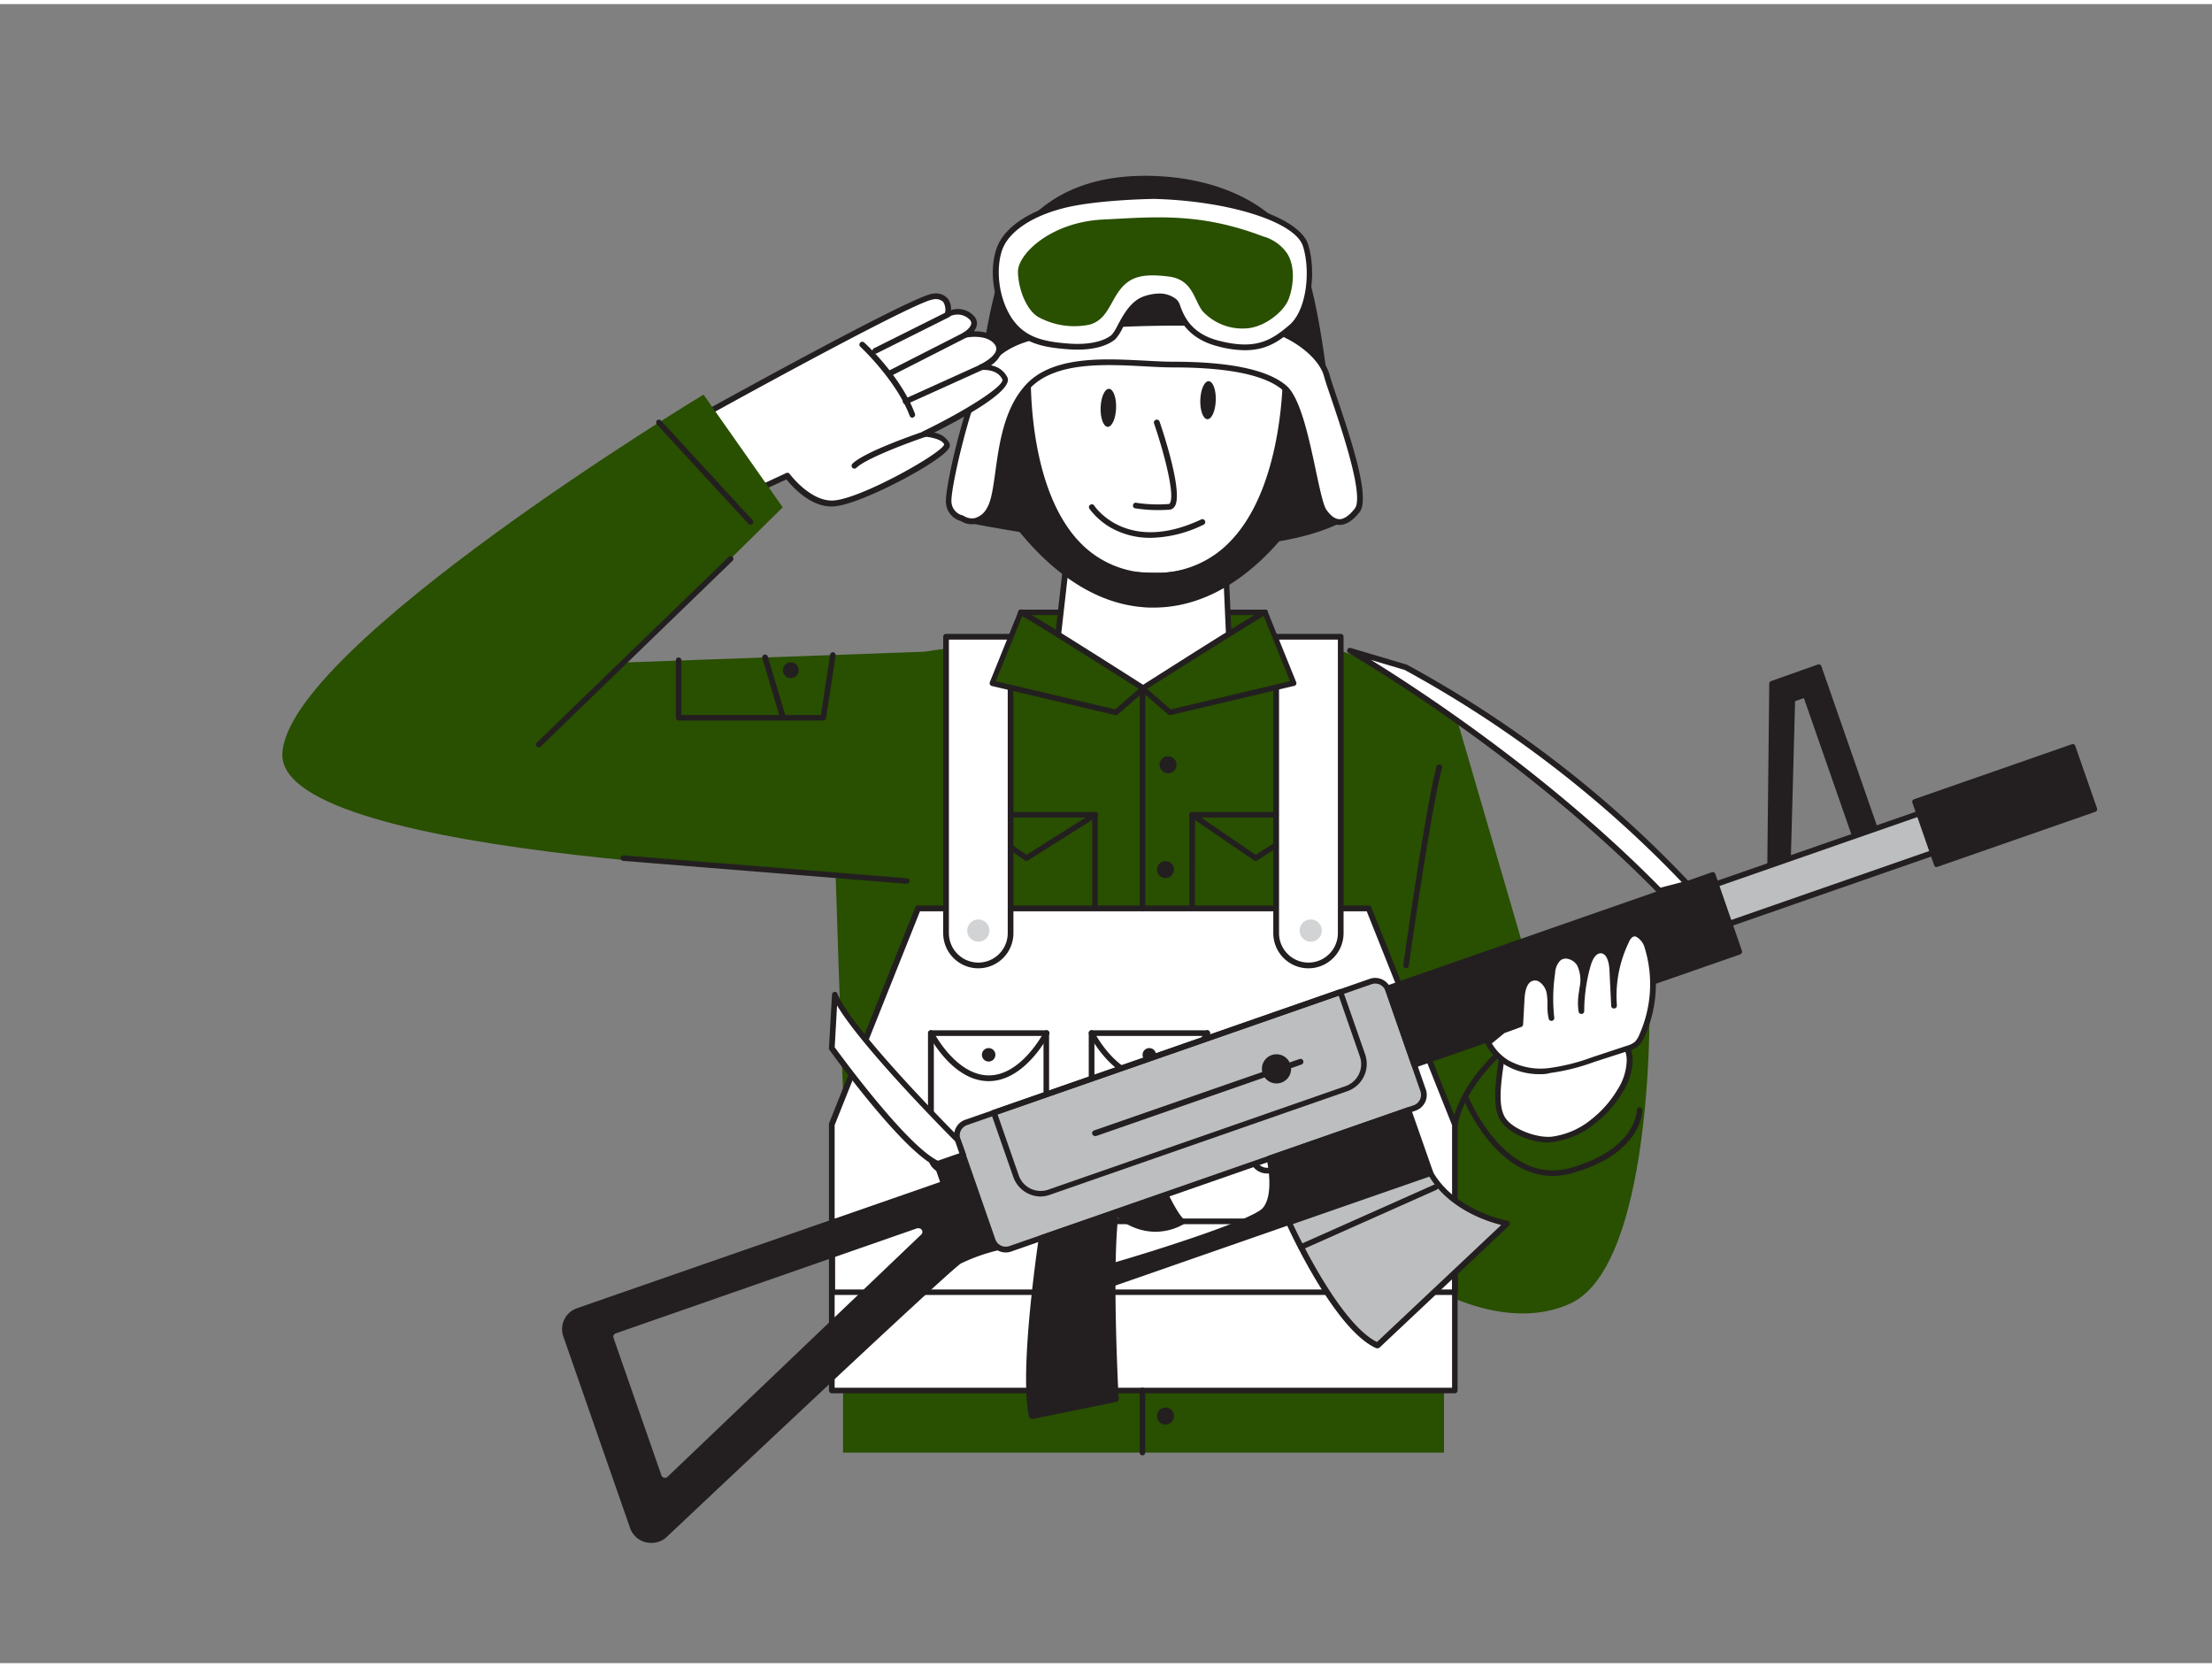 <svg xmlns="http://www.w3.org/2000/svg" viewBox="0 0 400 300" width="406" height="306" class="illustration styles_illustrationTablet__1DWOa"><rect x="0" y="0" width="400" height="300" fill="#808080" stroke="none"/><g id="_354_military_flatline" data-name="#354_military_flatline"><rect x="152.45" y="242.55" width="108.67" height="19.38" fill="#294f00"></rect><path d="M263.1,128.09l14,48v12.64l21.17-6s.47,45.32-14.22,52.2-35.71-7.2-38.08-15.6.63-73.65,4.42-82.5A14.38,14.38,0,0,1,263.1,128.09Z" fill="#294f00"></path><path d="M263.1,203.12H263a.5.5,0,0,1-.4-.58c1.37-7.47,8.48-13.5,8.78-13.75a.5.5,0,0,1,.64.76c-.07.06-7.13,6.06-8.44,13.17A.49.49,0,0,1,263.1,203.12Z" fill="#231f20"></path><path d="M176.25,93.47s45.76,9.59,65.69,0c0,0-3.76-24.13-6.71-27.61s-47.16-5.79-52-.76S176.25,93.47,176.25,93.47Z" fill="#231f20"></path><path d="M216.18,98.24q-6.69,0-14.6-.68A240.34,240.34,0,0,1,176.15,94a.5.5,0,0,1-.39-.53c.09-1,2.2-23.58,7.11-28.68,3.31-3.44,21.58-3.13,27.1-3,11.12.36,23.9,1.69,25.64,3.75,3,3.55,6.66,26.86,6.82,27.86a.5.5,0,0,1-.28.52C236.17,96.8,227.47,98.24,216.18,98.24Zm-39.39-5.17c4.71.94,45.92,8.76,64.6.11-1.33-8.4-4.31-24.37-6.54-27-1.24-1.48-12.42-3-24.92-3.4-14-.45-24.36.59-26.35,2.65C179.28,69.92,177.12,89.83,176.79,93.07Z" fill="#231f20"></path><polygon points="184.58 109.98 228.78 109.98 222.85 123.91 197.09 123.91 184.58 117.92 184.58 109.98" fill="#294f00"></polygon><path d="M222.85,124.41H197.09a.5.5,0,0,1-.21,0l-12.52-6a.5.5,0,0,1-.28-.45V110a.5.5,0,0,1,.5-.5h44.2a.5.5,0,0,1,.46.7l-5.93,13.92A.5.5,0,0,1,222.85,124.41Zm-25.64-1h25.32l5.5-12.93H185.08v7.13Z" fill="#231f20"></path><path d="M204.3,117.77s-21.56-3.37-37.09-.66c-13.79,2.4-16.26,11-16.63,16.92s3.64,110.66,3.64,110.66H259.46s4.36-105.86,3.64-116.6c-.13-1.89-14.76-9.18-20.66-11.15C239.2,115.87,222.57,114.5,204.3,117.77Z" fill="#294f00"></path><path d="M198,171.34h-23.9a.5.5,0,0,1-.5-.5V146.6a.5.5,0,0,1,.5-.5H198a.5.5,0,0,1,.5.5v24.24A.5.5,0,0,1,198,171.34Zm-23.4-1h22.91V147.09H174.64Z" fill="#231f20"></path><path d="M185.63,154.93a.46.46,0,0,1-.28-.08L173.86,147a.5.5,0,0,1,.56-.83l11.22,7.66,12.14-7.67a.5.5,0,0,1,.53.85l-12.42,7.84A.48.48,0,0,1,185.63,154.93Z" fill="#231f20"></path><path d="M239.47,171.34h-23.9a.5.5,0,0,1-.5-.5V146.6a.5.5,0,0,1,.5-.5h23.9a.5.5,0,0,1,.5.5v24.24A.5.5,0,0,1,239.47,171.34Zm-23.4-1H239V147.09h-22.9Z" fill="#231f20"></path><path d="M227.05,154.93a.5.5,0,0,1-.28-.08L215.29,147a.5.5,0,0,1,.56-.83l11.21,7.66,12.15-7.67a.5.5,0,0,1,.53.85l-12.42,7.84A.5.5,0,0,1,227.05,154.93Z" fill="#231f20"></path><polygon points="247.5 163.54 166.01 163.54 150.41 202.62 150.41 250.69 263.1 250.69 263.1 202.62 247.5 163.54" fill="#fff"></polygon><path d="M263.1,251.21H150.41a.52.52,0,0,1-.51-.52V202.62a.58.58,0,0,1,0-.19l15.6-39.08A.52.52,0,0,1,166,163H247.5a.52.52,0,0,1,.48.33l15.6,39.08a.58.58,0,0,1,0,.19v48.07A.52.52,0,0,1,263.1,251.21Zm-112.17-1H262.58V202.72l-15.43-38.67H166.36l-15.43,38.67Z" fill="#231f20"></path><path d="M171.07,114.4h11.67a0,0,0,0,1,0,0V168a5.84,5.84,0,0,1-5.84,5.84h0a5.84,5.84,0,0,1-5.84-5.84V114.4A0,0,0,0,1,171.07,114.4Z" fill="#fff"></path><path d="M176.91,174.36a6.36,6.36,0,0,1-6.35-6.35V114.4a.52.52,0,0,1,.51-.52h11.68a.52.52,0,0,1,.51.52V168A6.36,6.36,0,0,1,176.91,174.36Zm-5.32-59.44V168a5.32,5.32,0,0,0,10.64,0V114.92Z" fill="#231f20"></path><path d="M230.77,114.4h11.67a0,0,0,0,1,0,0V168a5.84,5.84,0,0,1-5.84,5.84h0a5.84,5.84,0,0,1-5.84-5.84V114.4a0,0,0,0,1,0,0Z" fill="#fff"></path><path d="M236.61,174.36a6.36,6.36,0,0,1-6.36-6.35V114.4a.52.52,0,0,1,.52-.52h11.67a.52.52,0,0,1,.52.52V168A6.36,6.36,0,0,1,236.61,174.36Zm-5.32-59.44V168a5.32,5.32,0,1,0,10.64,0V114.92Z" fill="#231f20"></path><path d="M190.66,119.92s6.75,3.45,18.34,3.85S222.52,121,222.52,121l-.27-6.2-.64-14.42L221,86.92,194.53,86l-1.26,11-.39,3.55Z" fill="#fff"></path><path d="M211,124.32c-.63,0-1.28,0-2,0-11.58-.4-18.29-3.76-18.57-3.9a.51.51,0,0,1-.27-.52L194,86a.51.51,0,0,1,.53-.46l26.47.92a.52.52,0,0,1,.5.49L223,121a.54.54,0,0,1-.08.3C222.88,121.43,221,124.32,211,124.32Zm-19.75-4.71A49,49,0,0,0,209,123.25c9.77.34,12.48-1.88,13-2.4l-1.49-33.43L195,86.54Z" fill="#231f20"></path><path d="M206.41,103.27l2.37.08c11.2.39,22.49-9.21,22.88-20.41l4.17-31.28-28.5,5L183,50.17l3.85,32.11A20.29,20.29,0,0,0,206.41,103.27Z" fill="#fff"></path><path d="M209.43,103.87h-.67l-2.37-.08a20.81,20.81,0,0,1-20.07-21.52l-3.84-32a.52.52,0,0,1,.65-.56l24.22,6.45,28.39-5a.57.57,0,0,1,.45.14.51.51,0,0,1,.15.44L232.17,83C231.79,93.89,220.84,103.87,209.43,103.87Zm-25.83-53,3.75,31.35a19.82,19.82,0,0,0,19.08,20.53l2.36.08c11.17.38,22-9.29,22.35-19.91l4.09-30.63-27.81,4.86a.6.6,0,0,1-.23,0Z" fill="#231f20"></path><path d="M176.25,81.62s11,25.33,30.43,26.93,32.46-21.47,34.78-30.2l-9-12.54s1,37.54-23.72,37.54S186,65.86,186,65.86Z" fill="#231f20"></path><path d="M208.62,109.13c-.65,0-1.31,0-2-.08-19.47-1.61-30.73-27-30.84-27.23a.5.5,0,0,1,0-.46l9.71-15.76a.5.5,0,0,1,.93.29c0,.21-.95,21.13,8.78,31.36a17.91,17.91,0,0,0,13.53,5.6,18.36,18.36,0,0,0,13.66-5.61C232.43,87,232,66,232,65.82a.52.52,0,0,1,.34-.48.5.5,0,0,1,.57.18l9,12.54a.53.53,0,0,1,.07.42C239.79,86.6,227.55,109.13,208.62,109.13Zm-31.8-27.47c1.18,2.55,12,24.92,29.9,26.39,10.34.86,18.43-5.54,23.38-11.06,5.66-6.29,9.54-14,10.82-18.54L233,67.36a72.14,72.14,0,0,1-1,10.48c-1.06,6.12-3.45,14.57-8.83,20.09a19.31,19.31,0,0,1-14.38,5.91,18.85,18.85,0,0,1-14.25-5.91c-5.25-5.52-7.44-14-8.34-20.07a70.74,70.74,0,0,1-.75-10.19Z" fill="#231f20"></path><path d="M209.43,91.5a26.49,26.49,0,0,1-4-.3.52.52,0,1,1,.16-1,26.06,26.06,0,0,0,5.75.2c.06,0,.13,0,.21-.14,1-1.55-1.22-9.67-2.86-14.42a.52.52,0,1,1,1-.34c.45,1.31,4.35,12.84,2.74,15.33a1.24,1.24,0,0,1-1,.6C210.73,91.47,210.06,91.5,209.43,91.5Z" fill="#231f20"></path><ellipse cx="218.45" cy="71.63" rx="3.44" ry="1.4" transform="translate(139.28 287.46) rotate(-88.01)" fill="#231f20"></ellipse><ellipse cx="200.42" cy="73.01" rx="3.44" ry="1.4" transform="translate(120.5 270.77) rotate(-88.01)" fill="#231f20"></ellipse><path d="M184.58,110c.54,0,22.18,13.79,22.18,13.79l-5,4.32-22.38-5.3Z" fill="#294f00"></path><path d="M201.79,128.58h-.11l-22.39-5.29A.54.54,0,0,1,179,123a.53.53,0,0,1,0-.41l5.18-12.82a.5.5,0,0,1,.46-.31c.18,0,.68,0,22.45,13.87a.47.47,0,0,1,.22.38.46.46,0,0,1-.17.41l-5,4.32A.5.5,0,0,1,201.79,128.58Zm-21.71-6.14,21.58,5.1,4.27-3.71c-7.74-4.93-18.77-11.88-21.09-13.17Z" fill="#231f20"></path><path d="M228.78,110c-.54,0-22.18,13.79-22.18,13.79l5,4.32,22.39-5.3Z" fill="#294f00"></path><path d="M211.56,128.58a.49.49,0,0,1-.32-.12l-5-4.32a.48.48,0,0,1-.16-.41.47.47,0,0,1,.22-.38c21.77-13.87,22.26-13.87,22.45-13.87a.5.5,0,0,1,.46.31l5.18,12.82a.53.53,0,0,1,0,.41.54.54,0,0,1-.33.26l-22.39,5.29Zm-4.13-4.75,4.27,3.71,21.57-5.1-4.75-11.78C226.2,112,215.17,118.9,207.43,123.83Z" fill="#231f20"></path><path d="M240.87,75.65s-1.82-21.8-5.66-30.4-14.63-14.2-28.16-14.2-19.93,6.16-23.22,10.55-7.13,22.49-7,32.91c0,0,.37-7.32,12.8-9.33s31.63-4,37.66-2S240.87,75.65,240.87,75.65Z" fill="#231f20"></path><path d="M174,93s2.74,2,4.93-1.64.92-15.36,6.77-21.94,18.47-4.21,26.51-4.21,16.27.92,20.11,4.21,5.49,19.93,7.13,22.3,3.66,2.93,6-.18S240.87,70.67,240,67.19s-5.67-7.31-10.79-8.59-27.24-1.28-34.37,0-13.35,2-16.45,7.13-7.13,22.12-6.77,24.5A3.15,3.15,0,0,0,174,93Z" fill="#fff"></path><path d="M242.25,94.18h-.06c-1.14,0-2.22-.77-3.2-2.19-.68-1-1.29-3.84-2.06-7.45-1.15-5.41-2.72-12.82-5-14.76-3.16-2.71-9.82-4.08-19.78-4.08-1.61,0-3.39-.1-5.28-.2-7.27-.38-16.32-.86-20.85,4.23-3.58,4-4.42,10.11-5.09,15-.4,2.92-.75,5.43-1.61,6.87A4.56,4.56,0,0,1,176.4,94a3.69,3.69,0,0,1-2.65-.52,3.65,3.65,0,0,1-2.68-3.14c-.38-2.47,3.6-19.53,6.84-24.85,3-4.94,8.68-5.94,15.26-7.09l1.54-.28c7.14-1.28,29.45-1.28,34.59,0s10.18,5.26,11.16,9c.19.74.67,2.15,1.27,3.93,3.12,9.2,6,18.38,4.12,20.83C244.66,93.38,243.45,94.18,242.25,94.18ZM200.54,64.25c2.19,0,4.36.12,6.4.22,1.88.1,3.64.2,5.23.2,10.22,0,17.1,1.45,20.45,4.33,2.52,2.16,4.08,9.46,5.32,15.32.69,3.23,1.34,6.27,1.89,7.08.79,1.14,1.59,1.72,2.38,1.74S244,92.51,245,91.2c1.7-2.22-2.33-14.15-4.27-19.88-.61-1.8-1.1-3.23-1.3-4-.87-3.31-5.54-7-10.41-8.22-5.07-1.27-27.09-1.26-34.16,0l-1.54.27c-6.34,1.11-11.8,2.07-14.56,6.62-3.11,5.12-7,21.92-6.7,24.15a2.66,2.66,0,0,0,2,2.32.49.49,0,0,1,.21.08,2.68,2.68,0,0,0,2,.41,3.6,3.6,0,0,0,2.24-1.9c.76-1.26,1.09-3.68,1.48-6.48.69-5,1.55-11.27,5.34-15.54C188.8,65.07,194.7,64.25,200.54,64.25Z" fill="#231f20"></path><path d="M208.74,34.71s-10.53.12-16.62,1.71S182.37,40.8,181,43.61s-1.46,8.33,1.09,12.8,6.34,5.12,11,5.48,7.2-.73,8.29-1.71,2.44-5.74,5.61-6.83,4.75-.11,5.48.5,1,5.79,7.93,7.55,9.87-.24,13-2.92,4.14-10.06,2.68-14.81S222.43,35.08,208.74,34.71Z" fill="#fff"></path><path d="M225.1,62.59a19.36,19.36,0,0,1-4.83-.69c-5.68-1.44-7.1-5.12-7.79-6.89a5.53,5.53,0,0,0-.34-.78c-1.21-1-2.84-1.13-5-.39-2,.67-3.22,3-4.14,4.73a7.93,7.93,0,0,1-1.29,2c-.79.7-3.19,2.27-8.68,1.84-4.63-.37-8.68-1.06-11.37-5.75s-2.55-10.28-1.12-13.27c1.56-3.27,5.73-6,11.43-7.47,6.09-1.58,16.31-1.72,16.74-1.73h0c14.37.39,26.35,4.4,27.86,9.33s.6,12.44-2.84,15.35C231.32,61,229,62.59,225.1,62.59ZM209.61,52.34a4.8,4.8,0,0,1,3.19,1.11,2.74,2.74,0,0,1,.64,1.19c.67,1.73,1.92,5,7.08,6.26,6.6,1.68,9.38-.11,12.59-2.82s3.89-9.81,2.52-14.26-13.41-8.23-26.9-8.59c-.37,0-10.6.16-16.48,1.69-5.41,1.4-9.33,3.92-10.76,6.91-1.33,2.8-1.3,8.17,1.08,12.32s6.07,4.87,10.57,5.23c5.21.41,7.37-1.11,7.9-1.58a8.34,8.34,0,0,0,1.07-1.72c1-1.86,2.37-4.41,4.71-5.22A8.83,8.83,0,0,1,209.61,52.34Z" fill="#231f20"></path><path d="M228.38,42a7.79,7.79,0,0,1,4.39,3.11c1.52,2.44,1.12,6,.24,8.28s-4.39,5.07-7.62,5.25a9.79,9.79,0,0,1-7.92-3.11c-1.58-2-1.74-5.73-6.17-6.27s-6.81-.07-8.7,2.31-2.41,5.55-5.61,6.4a13.57,13.57,0,0,1-9.26-1.4c-2.07-1.22-3.59-4.94-3.65-8.14s5.91-9,15.35-9.47S216.92,37.64,228.38,42Z" fill="#294f00"></path><path d="M263.1,233.43H150.49a.52.52,0,0,1-.51-.52v-12.8a.51.51,0,0,1,.51-.51H263.1a.51.51,0,0,1,.52.51v12.8A.52.52,0,0,1,263.1,233.43Zm-112.09-1H262.58V220.63H151Z" fill="#231f20"></path><path d="M168.35,186.07h20.87a0,0,0,0,1,0,0v22.2a2.67,2.67,0,0,1-2.67,2.67H171a2.67,2.67,0,0,1-2.67-2.67v-22.2A0,0,0,0,1,168.35,186.07Z" fill="#fff"></path><path d="M186.54,211.46H171a3.19,3.19,0,0,1-3.19-3.19v-22.2a.51.51,0,0,1,.52-.51h20.87a.51.51,0,0,1,.51.51v22.2A3.19,3.19,0,0,1,186.54,211.46Zm-17.67-24.87v21.68a2.16,2.16,0,0,0,2.15,2.16h15.52a2.16,2.16,0,0,0,2.16-2.16V186.59Z" fill="#231f20"></path><path d="M178.78,194.76c-6.55,0-10.72-8.11-10.89-8.46a.51.51,0,0,1,.92-.46c0,.08,4.05,7.88,10,7.88s9.94-7.8,10-7.88a.51.51,0,0,1,.69-.23.52.52,0,0,1,.23.69C189.5,186.65,185.34,194.76,178.78,194.76Z" fill="#231f20"></path><circle cx="178.78" cy="190" r="1.22" fill="#231f20"></circle><path d="M197.4,186.07h20.87a0,0,0,0,1,0,0v22.2a2.67,2.67,0,0,1-2.67,2.67H200.07a2.67,2.67,0,0,1-2.67-2.67v-22.2A0,0,0,0,1,197.4,186.07Z" fill="#fff"></path><path d="M215.59,211.46H200.07a3.19,3.19,0,0,1-3.19-3.19v-22.2a.51.51,0,0,1,.52-.51h20.87a.51.51,0,0,1,.51.51v22.2A3.19,3.19,0,0,1,215.59,211.46Zm-17.68-24.87v21.68a2.16,2.16,0,0,0,2.16,2.16h15.52a2.16,2.16,0,0,0,2.16-2.16V186.59Z" fill="#231f20"></path><path d="M207.83,194.76c-6.55,0-10.72-8.11-10.89-8.46a.51.51,0,0,1,.92-.46c0,.08,4,7.88,10,7.88s9.94-7.8,10-7.88a.51.51,0,0,1,.69-.23.52.52,0,0,1,.23.69C218.55,186.65,214.39,194.76,207.83,194.76Z" fill="#231f20"></path><circle cx="207.83" cy="190" r="1.22" fill="#231f20"></circle><path d="M226.45,186.07h20.87a0,0,0,0,1,0,0v22.2a2.67,2.67,0,0,1-2.67,2.67H229.12a2.67,2.67,0,0,1-2.67-2.67v-22.2A0,0,0,0,1,226.45,186.07Z" fill="#fff"></path><path d="M244.64,211.46H229.12a3.19,3.19,0,0,1-3.19-3.19v-22.2a.51.51,0,0,1,.52-.51h20.86a.51.51,0,0,1,.52.51v22.2A3.19,3.19,0,0,1,244.64,211.46ZM227,186.59v21.68a2.16,2.16,0,0,0,2.16,2.16h15.52a2.16,2.16,0,0,0,2.16-2.16V186.59Z" fill="#231f20"></path><path d="M236.88,194.76c-6.56,0-10.72-8.11-10.9-8.46a.53.53,0,0,1,.23-.69.52.52,0,0,1,.7.23c0,.08,4.05,7.88,10,7.88s9.93-7.8,10-7.88a.52.52,0,0,1,.7-.23.53.53,0,0,1,.23.69C247.6,186.65,243.44,194.76,236.88,194.76Z" fill="#231f20"></path><circle cx="236.88" cy="190" r="1.22" fill="#231f20"></circle><circle cx="176.91" cy="167.53" r="2.01" fill="#d1d3d4"></circle><circle cx="237.02" cy="167.53" r="2.01" fill="#d1d3d4"></circle><path d="M135.94,88.27l6.44-3s3.77,5.24,8.3,5c5.07-.25,21.18-9,20.55-10.73s-4-1.84-4-1.84,15.67-7.6,14.51-10-4.32-2-4.32-2,4.6-2.07,2.89-4.41-5.78-1.43-5.78-1.43,2.62-1.53,1.24-3.09c-1.83-2.06-4.41-.62-4.41-.62s1-3.66-2.68-3.25-42,21.68-42,21.68" fill="#fff"></path><path d="M150.39,90.85c-4,0-7.24-3.73-8.17-4.9l-6.07,2.79a.5.5,0,0,1-.68-.25.52.52,0,0,1,.25-.69l6.45-3a.51.51,0,0,1,.63.16s3.71,5,7.85,4.81c4.95-.25,19.74-8.59,20.09-10.14-.4-1-2.76-1.37-3.56-1.41a.52.52,0,0,1-.2-1c8.1-3.93,14.77-8.3,14.27-9.36-.94-2-3.76-1.69-3.78-1.69a.5.5,0,0,1-.56-.37.52.52,0,0,1,.28-.61c.71-.32,2.62-1.4,2.93-2.56a1.21,1.21,0,0,0-.24-1.08c-1.49-2-5.21-1.24-5.25-1.23a.51.51,0,0,1-.59-.31.52.52,0,0,1,.21-.64c.35-.2,1.27-.88,1.38-1.56a.87.87,0,0,0-.26-.73,3.09,3.09,0,0,0-3.77-.52.53.53,0,0,1-.57,0,.51.51,0,0,1-.18-.54,2.74,2.74,0,0,0-.28-2.16,2,2,0,0,0-1.85-.45c-2.92.32-31.17,15.72-41.8,21.62a.51.51,0,1,1-.5-.9c1.57-.87,38.46-21.33,42.18-21.75a3,3,0,0,1,2.75.81,3.08,3.08,0,0,1,.62,2.15,3.91,3.91,0,0,1,4.17,1.09,1.91,1.91,0,0,1,.51,1.59,2.56,2.56,0,0,1-.55,1.15c1.44,0,3.47.24,4.61,1.81a2.25,2.25,0,0,1,.4,2,4.59,4.59,0,0,1-1.94,2.35,4,4,0,0,1,3,2.17c1.13,2.39-8,7.36-13.27,10a3.77,3.77,0,0,1,2.81,1.93,1.07,1.07,0,0,1-.19,1C169.78,83,155.39,90.61,150.7,90.84Z" fill="#231f20"></path><path d="M163.87,72.35a.51.51,0,0,1-.21-1l13.53-6.12a.52.52,0,0,1,.43.94l-13.54,6.12A.52.52,0,0,1,163.87,72.35Z" fill="#231f20"></path><path d="M161,67.27a.52.52,0,0,1-.24-1l13.49-6.87a.51.51,0,0,1,.69.22.52.52,0,0,1-.22.7l-13.49,6.87A.53.53,0,0,1,161,67.27Z" fill="#231f20"></path><path d="M158.28,63.22a.52.52,0,0,1-.47-.28.54.54,0,0,1,.23-.7l13.07-6.53a.52.52,0,0,1,.7.23.53.53,0,0,1-.23.69l-13.07,6.54A.68.68,0,0,1,158.28,63.22Z" fill="#231f20"></path><path d="M165,74.8a.53.53,0,0,1-.49-.33C162.06,68,155.69,62.09,155.62,62a.52.52,0,1,1,.7-.76c.27.25,6.62,6.09,9.13,12.84a.52.52,0,0,1-.3.66A.57.57,0,0,1,165,74.8Z" fill="#231f20"></path><path d="M154.51,84a.59.59,0,0,1-.37-.14.52.52,0,0,1,0-.73c2.18-2.23,12.47-5.71,12.9-5.85a.53.53,0,0,1,.66.32.53.53,0,0,1-.33.66c-3.62,1.21-10.89,4-12.5,5.59A.51.51,0,0,1,154.51,84Z" fill="#231f20"></path><path d="M167.21,117.11l-54.13,1.94L141.54,91,127.22,70.62s-75.58,45.67-76.16,65S158,157.65,158,157.65Z" fill="#294f00"></path><path d="M280.65,205.3a14.62,14.62,0,0,0,7.52-3.27,20.33,20.33,0,0,0,4.82-5.51,10.8,10.8,0,0,0,1.71-5.09c.3-9.29-15-7.18-20.47-5.47a3.66,3.66,0,0,0-2,1.2,3.84,3.84,0,0,0-.5,2c-.21,3.32-1.79,9.49.09,12.47C273.38,204.13,277.92,205.57,280.65,205.3Z" fill="#fff"></path><path d="M279.93,205.85c-3,0-7.05-1.55-8.57-3.94s-.95-6.6-.49-10c.14-1,.27-2,.32-2.83a4.36,4.36,0,0,1,.59-2.25,4.09,4.09,0,0,1,2.29-1.4c4.14-1.3,14.16-2.87,18.73.61a6.08,6.08,0,0,1,2.41,5.37,11.07,11.07,0,0,1-1.78,5.33,20.4,20.4,0,0,1-4.94,5.65,15.17,15.17,0,0,1-7.78,3.38h0A6.57,6.57,0,0,1,279.93,205.85Zm.72-.55h0ZM284.34,185a36.62,36.62,0,0,0-10,1.48,3.27,3.27,0,0,0-1.75,1,3.45,3.45,0,0,0-.41,1.73c-.05.83-.19,1.84-.33,2.9-.43,3.2-1,7.17.35,9.27s5.72,3.68,8.36,3.43a14.2,14.2,0,0,0,7.25-3.17,19.49,19.49,0,0,0,4.7-5.37,10.22,10.22,0,0,0,1.63-4.84,5.05,5.05,0,0,0-2-4.51C290.29,185.47,287.37,185,284.34,185Z" fill="#231f20"></path><path d="M168.74,207.86l1.89,5.41-66.07,23a3.51,3.51,0,0,0-2.17,4.48l12.06,34.62a3.51,3.51,0,0,0,5.73,1.41c12.63-11.89,51.31-48.31,53.32-49.48a32.48,32.48,0,0,1,7.23-2.52L174.17,206Zm-1.85,15L121,266.69a1.18,1.18,0,0,1-1.93-.47l-8.64-24.79a1.2,1.2,0,0,1,.74-1.51l54.49-19A1.18,1.18,0,0,1,166.89,222.9Z" fill="#231f20"></path><path d="M117.78,278.26a4.33,4.33,0,0,1-1-.11,4.05,4.05,0,0,1-2.85-2.6l-12.06-34.62a4,4,0,0,1,2.48-5.11L170,213,168.27,208a.5.5,0,0,1,0-.38.48.48,0,0,1,.29-.25L174,205.5a.5.5,0,0,1,.38,0,.53.53,0,0,1,.26.29l6.56,18.82a.53.53,0,0,1,0,.41.51.51,0,0,1-.32.24,32.9,32.9,0,0,0-7.09,2.46c-1.3.76-19.14,17.33-53,49.25l-.18.17A3.94,3.94,0,0,1,117.78,278.26Zm51.59-70.09,1.73,4.94a.5.5,0,0,1,0,.38.46.46,0,0,1-.28.25l-66.06,23a3,3,0,0,0-1.87,3.85l12.06,34.62a3.06,3.06,0,0,0,2.15,1.95,3,3,0,0,0,2.77-.74l.18-.17c22-20.69,51.39-48.31,53.23-49.38a29.74,29.74,0,0,1,6.83-2.45l-6.22-17.84Zm-49.16,59.34a1.44,1.44,0,0,1-.41-.05,1.67,1.67,0,0,1-1.18-1.07L110,241.59a1.63,1.63,0,0,1,.08-1.28,1.68,1.68,0,0,1,1-.86l54.49-19a1.67,1.67,0,0,1,1.71,2.79h0l-45.86,43.79A1.7,1.7,0,0,1,120.21,267.51Zm45.88-46.14a.75.75,0,0,0-.24,0l-54.49,19a.66.66,0,0,0-.4.35.67.67,0,0,0,0,.52l8.64,24.79a.69.69,0,0,0,.48.44.71.71,0,0,0,.64-.17l45.86-43.79a.65.65,0,0,0,.11-.84A.66.66,0,0,0,166.09,221.37Zm.8,1.53h0Z" fill="#231f20"></path><polygon points="339.16 149.43 328.89 119.94 320.43 122.89 320.08 156.08 323.33 154.94 324.1 125.74 326.49 124.91 335.48 150.72 339.16 149.43" fill="#231f20"></polygon><path d="M320.08,156.58a.53.53,0,0,1-.29-.1.51.51,0,0,1-.21-.41l.36-33.19a.48.48,0,0,1,.33-.46l8.46-3a.5.5,0,0,1,.63.31l10.27,29.49a.46.46,0,0,1,0,.38.49.49,0,0,1-.28.25l-3.69,1.29a.5.5,0,0,1-.63-.31l-8.83-25.33-1.59.55L323.83,155a.5.5,0,0,1-.33.46l-3.26,1.13A.45.45,0,0,1,320.08,156.58Zm.85-33.34-.35,32.14,2.26-.79.76-28.86a.51.51,0,0,1,.34-.46l2.38-.83a.51.51,0,0,1,.64.31l8.82,25.33,2.75-1-9.95-28.55Z" fill="#231f20"></path><rect x="306.68" y="152.18" width="48.4" height="7.53" transform="translate(-32.88 117.52) rotate(-19.2)" fill="#bcbec0"></rect><path d="M309.26,168a.5.5,0,0,1-.48-.34l-2.48-7.12a.48.48,0,0,1,0-.39.51.51,0,0,1,.3-.26L352.32,144a.51.51,0,0,1,.66.31l2.48,7.12a.53.53,0,0,1,0,.39.51.51,0,0,1-.3.26L309.43,168A.47.47,0,0,1,309.26,168Zm-1.82-7.31,2.14,6.14,44.73-15.58-2.13-6.14Z" fill="#231f20"></path><rect x="347.39" y="138.96" width="30.19" height="11.96" transform="translate(-27.5 127.3) rotate(-19.2)" fill="#231f20"></rect><path d="M350.2,156.05A.59.59,0,0,1,350,156a.53.53,0,0,1-.25-.28l-3.93-11.3a.49.49,0,0,1,.3-.63l28.52-9.94a.5.5,0,0,1,.38,0,.46.46,0,0,1,.25.28l3.94,11.3a.5.5,0,0,1-.31.63L350.37,156A.51.51,0,0,1,350.2,156.05Zm-3.3-11.49,3.61,10.36,27.57-9.61L374.47,135Z" fill="#231f20"></path><rect x="174.05" y="188.81" width="82.43" height="24.2" rx="2.47" transform="translate(-54.11 81.99) rotate(-19.2)" fill="#bcbec0"></rect><path d="M181.85,225.74a3,3,0,0,1-2.82-2l-6.34-18.19a3,3,0,0,1,1.84-3.8l73.17-25.49a3,3,0,0,1,3.81,1.84l6.33,18.19a3,3,0,0,1-1.83,3.8l-73.18,25.49A3,3,0,0,1,181.85,225.74Zm66.84-48.62a1.85,1.85,0,0,0-.65.11l-73.17,25.48a2,2,0,0,0-1.12,1,1.88,1.88,0,0,0-.08,1.49L180,223.39a2,2,0,0,0,2.49,1.21l73.18-25.49h0a2,2,0,0,0,1.2-2.49l-6.34-18.19A1.94,1.94,0,0,0,248.69,177.12Z" fill="#231f20"></path><path d="M188.35,223.1s-3.62,24.11-1.77,32.22l15.24-3.09s-1.34-23.63,0-33.81Z" fill="#231f20"></path><path d="M186.58,255.82a.51.51,0,0,1-.49-.39c-1.85-8.11,1.62-31.41,1.77-32.4a.47.47,0,0,1,.33-.4L201.63,218a.49.49,0,0,1,.48.08.51.51,0,0,1,.18.45c-1.3,10,0,33.49,0,33.72a.51.51,0,0,1-.4.52l-15.24,3.09Zm2.22-32.35c-.4,2.73-3.31,23.42-1.83,31.26l14.33-2.9c-.17-3.17-1.15-23-.09-32.68Z" fill="#231f20"></path><path d="M201.22,231.42l57.46-20-4-11.41-25.15,8.76s1.54,6.51-.78,9.27-27.54,10.14-27.54,10.14Z" fill="#231f20"></path><path d="M201.22,231.91a.49.49,0,0,1-.5-.5v-3.25a.51.51,0,0,1,.36-.48c7-2,25.47-7.82,27.29-10,2.14-2.54.7-8.77.68-8.83a.5.5,0,0,1,.32-.59l25.16-8.76a.5.5,0,0,1,.38,0,.48.48,0,0,1,.25.29l4,11.41a.48.48,0,0,1-.3.63l-57.46,20Zm.51-3.38v2.18L258,211.1l-3.65-10.48-24.26,8.46c.31,1.55,1.14,6.75-1,9.26C226.88,221,205.58,227.4,201.73,228.53Z" fill="#231f20"></path><path d="M233.09,220.31s8.56,19,16,22.24l23.43-22.07s-9.57-1.66-13.85-9.08Z" fill="#bcbec0"></path><path d="M249.1,243.06a.52.52,0,0,1-.21,0c-7.54-3.28-15.92-21.71-16.27-22.49a.51.51,0,0,1,0-.42.49.49,0,0,1,.3-.28l25.58-8.91a.51.51,0,0,1,.62.22c4.12,7.13,13.41,8.81,13.5,8.83a.51.51,0,0,1,.27.88l-23.44,22.07A.5.5,0,0,1,249.1,243.06Zm-15.3-22.45c1.4,3,8.76,18.15,15.2,21.32l22.47-21.16c-2.55-.63-9.37-2.81-13-8.74Z" fill="#231f20"></path><path d="M188.18,215.62a5.28,5.28,0,0,1-4.94-3.52l-4-11.46a.53.53,0,0,1,0-.39.53.53,0,0,1,.3-.27l62.66-21.82a.51.51,0,0,1,.4,0,.57.57,0,0,1,.26.29l4,11.47a5.23,5.23,0,0,1-3.22,6.66h0l-53.75,18.72A5.21,5.21,0,0,1,188.18,215.62Zm-7.79-14.83,3.83,11a4.19,4.19,0,0,0,5.35,2.59l53.75-18.72a4.21,4.21,0,0,0,2.59-5.35l-3.83-11Zm63.1-4.68h0Z" fill="#231f20"></path><line x1="198.04" y1="204.17" x2="235.12" y2="191.25" fill="#fff"></line><path d="M198,204.68a.5.5,0,0,1-.48-.34.51.51,0,0,1,.32-.66L235,190.76a.52.52,0,1,1,.34,1l-37.08,12.91A.47.47,0,0,1,198,204.68Z" fill="#231f20"></path><rect x="251.6" y="167.33" width="62.25" height="14.69" transform="translate(-41.72 102.72) rotate(-19.2)" fill="#231f20"></rect><path d="M255.75,192.34a.51.51,0,0,1-.47-.33l-4.83-13.87a.55.55,0,0,1,0-.38.53.53,0,0,1,.29-.26L309.54,157a.46.46,0,0,1,.38,0,.51.51,0,0,1,.26.28L315,171.2a.51.51,0,0,1-.31.64l-58.78,20.47A.51.51,0,0,1,255.75,192.34Zm-4.2-14.06,4.51,12.93,57.85-20.15-4.51-12.93Z" fill="#231f20"></path><path d="M269.12,187.81a9.31,9.31,0,0,0,3.29,3.56,12.42,12.42,0,0,0,7.81,1.53,36.88,36.88,0,0,0,7.85-2l6.21-2a4.5,4.5,0,0,0,1.67-.82,4.19,4.19,0,0,0,.94-1.43,22.83,22.83,0,0,0,1-16.1c-.42-1.35-1.66-3-2.9-2.27a2.44,2.44,0,0,0-.91,1.15,22.94,22.94,0,0,0-2.23,11.73l-.31-6.5c-.07-1.49-.58-3.45-2.08-3.48-1.24,0-2,1.37-2.32,2.57a30.23,30.23,0,0,0-1.19,8.4,13.68,13.68,0,0,1,.2-4.32,6.53,6.53,0,0,0-.54-4.22c-.76-1.24-2.55-1.94-3.71-1.08a3.81,3.81,0,0,0-1.2,2.66,32,32,0,0,0-.16,8.24c-.38-1.5-.07-3.09-.36-4.61s-1.65-3.07-3.14-2.65-1.82,2.3-1.9,3.82l-.24,4.53c-1.06.39-2.11.79-3.17,1.16Z" fill="#fff"></path><path d="M278.6,193.5a12.18,12.18,0,0,1-6.47-1.69,9.73,9.73,0,0,1-3.47-3.76.54.54,0,0,1,.13-.64l2.64-2.16a.51.51,0,0,1,.16-.09l2.12-.77.72-.26.23-4.2c.13-2.45.89-3.9,2.27-4.29a2.44,2.44,0,0,1,2,.31A3.87,3.87,0,0,1,280,177c.05-.64.13-1.28.22-1.92a4.34,4.34,0,0,1,1.41-3,2.59,2.59,0,0,1,2.1-.42,3.63,3.63,0,0,1,2.36,1.64,5.24,5.24,0,0,1,.42.9c.05-.21.11-.42.17-.63.56-1.9,1.61-3,2.83-3s2.21,1.16,2.5,3.08a23.29,23.29,0,0,1,1.65-4.54,2.84,2.84,0,0,1,1.13-1.38,1.79,1.79,0,0,1,1.55-.08,4.35,4.35,0,0,1,2.08,2.65,23.4,23.4,0,0,1-1.05,16.47,4.67,4.67,0,0,1-1.07,1.61,5,5,0,0,1-1.85.92l-6.2,2a37.53,37.53,0,0,1-8,2C279.76,193.46,279.2,193.5,278.6,193.5Zm-8.82-5.56a8.82,8.82,0,0,0,2.9,3,11.93,11.93,0,0,0,7.49,1.45,36.14,36.14,0,0,0,7.74-1.95l6.2-2.05a4.34,4.34,0,0,0,1.5-.71,3.93,3.93,0,0,0,.81-1.27,22.36,22.36,0,0,0,1-15.73,3.3,3.3,0,0,0-1.49-2,.72.72,0,0,0-.67,0,1.94,1.94,0,0,0-.69.92,22.34,22.34,0,0,0-2.25,10.19l.06,1.29a.5.5,0,0,1-.48.54.49.49,0,0,1-.55-.47c0-.44-.05-.89-.06-1.33l-.25-5.18c-.06-1.37-.51-3-1.57-3s-1.62,1.52-1.81,2.19a29.66,29.66,0,0,0-1.18,8.26.51.51,0,0,1-.46.52.52.52,0,0,1-.56-.42,11.1,11.1,0,0,1,.1-3.73c0-.25.07-.5.1-.75a6.21,6.21,0,0,0-.47-3.9,2.66,2.66,0,0,0-1.68-1.16,1.63,1.63,0,0,0-1.29.24,3.37,3.37,0,0,0-1,2.31,31.46,31.46,0,0,0-.16,8.11.51.51,0,0,1-1,.18,10.29,10.29,0,0,1-.23-2.58,11.45,11.45,0,0,0-.14-2.05,3.23,3.23,0,0,0-1.34-2.06,1.37,1.37,0,0,0-1.15-.19c-.9.25-1.42,1.38-1.52,3.34l-.25,4.54a.51.51,0,0,1-.33.46l-1,.38-2.05.74Z" fill="#231f20"></path><circle cx="230.83" cy="192.54" r="2.64" fill="#231f20"></circle><line x1="259.56" y1="213.94" x2="235.27" y2="224.76" fill="#294f00"></line><path d="M235.27,225.28a.53.53,0,0,1-.47-.31.52.52,0,0,1,.26-.68l24.29-10.82a.51.51,0,0,1,.68.26.52.52,0,0,1-.26.68l-24.29,10.82A.5.5,0,0,1,235.27,225.28Z" fill="#231f20"></path><path d="M210.76,215.3s2,4.15,3.08,4.81c0,0-6,4-12.05-1.69Z" fill="#231f20"></path><path d="M208.89,222a10.73,10.73,0,0,1-7.44-3.17.49.49,0,0,1-.14-.46.48.48,0,0,1,.32-.37l9-3.12a.51.51,0,0,1,.62.25c.73,1.56,2.16,4.18,2.88,4.6a.5.5,0,0,1,0,.85A10.46,10.46,0,0,1,208.89,222Zm-6.13-3.34A9.16,9.16,0,0,0,213,220a21.57,21.57,0,0,1-2.49-4.11Z" fill="#231f20"></path><path d="M206.6,164a.5.5,0,0,1-.5-.49V123.77a.5.5,0,0,1,.5-.5.5.5,0,0,1,.5.5v39.77A.49.49,0,0,1,206.6,164Z" fill="#231f20"></path><path d="M164,159.08h0l-51.32-4.15a.49.49,0,0,1-.45-.53.49.49,0,0,1,.53-.46L164,158.08a.51.51,0,0,1,.46.54A.5.5,0,0,1,164,159.08Z" fill="#231f20"></path><path d="M97.43,134.4a.5.5,0,0,1-.35-.86L131.73,100a.5.5,0,1,1,.69.71L97.78,134.26A.54.54,0,0,1,97.43,134.4Z" fill="#231f20"></path><path d="M254.26,174.34h-.07a.5.5,0,0,1-.42-.56c.16-1.16,4-28.53,6-35.9a.5.5,0,1,1,1,.26c-2,7.32-6,35.49-6,35.77A.49.49,0,0,1,254.26,174.34Z" fill="#231f20"></path><circle cx="211.22" cy="137.55" r="1.54" fill="#231f20"></circle><circle cx="210.76" cy="156.51" r="1.54" fill="#231f20"></circle><circle cx="210.76" cy="255.32" r="1.54" fill="#231f20"></circle><path d="M305.08,159a202.69,202.69,0,0,0-50.82-39.08l-10.09-3s30.5,17.45,55.94,43.41Z" fill="#fff"></path><path d="M300.11,160.87a.51.51,0,0,1-.37-.15c-25.09-25.61-55.52-43.15-55.82-43.33a.51.51,0,0,1,.4-.94l10.09,3a204.31,204.31,0,0,1,51,39.22.52.52,0,0,1,.12.49.54.54,0,0,1-.37.36l-5,1.33Zm-52.2-42.28c8.71,5.37,32.21,20.69,52.36,41.19l3.85-1A204.39,204.39,0,0,0,254,120.4Z" fill="#231f20"></path><path d="M173.18,205.37S153.69,185.94,151,179.13l-.55,9.65s13.1,18.21,19.17,20.93l4.56-1.59Z" fill="#fff"></path><path d="M169.58,210.22a.46.46,0,0,1-.21,0c-6.12-2.74-18.84-20.35-19.37-21.1a.48.48,0,0,1-.1-.33l.55-9.65a.51.51,0,0,1,1-.16c2.65,6.63,21.91,25.87,22.1,26.07a.5.5,0,0,1,.13.19l1,2.75a.53.53,0,0,1,0,.39.47.47,0,0,1-.29.26l-4.56,1.59Zm-18.64-21.59c1.25,1.71,13,17.75,18.66,20.52l3.88-1.35-.75-2.15c-1.45-1.45-16.88-17-21.36-24.58Z" fill="#231f20"></path><path d="M208.12,96.52A14.54,14.54,0,0,1,202,95.25a12.61,12.61,0,0,1-5-4,.51.51,0,0,1,.15-.71.51.51,0,0,1,.71.14c.24.36,6.06,8.78,19.38,2.5a.52.52,0,0,1,.44.94A22.6,22.6,0,0,1,208.12,96.52Z" fill="#231f20"></path><path d="M148.83,129.55h-7.25a.5.5,0,0,1-.48-.36l-3.25-10.9a.5.5,0,0,1,1-.29L142,128.55h6.46l1.65-10.92a.51.51,0,0,1,.57-.42.51.51,0,0,1,.42.57l-1.72,11.34A.51.51,0,0,1,148.83,129.55Z" fill="#231f20"></path><path d="M141.58,129.55H122.72a.5.5,0,0,1-.5-.5V118.64a.49.49,0,0,1,.5-.49.5.5,0,0,1,.5.49v9.91h18.36a.5.5,0,0,1,.49.5A.49.49,0,0,1,141.58,129.55Z" fill="#231f20"></path><path d="M135.73,94.16a.52.52,0,0,1-.37-.16L118.79,76a.51.51,0,0,1,0-.71.5.5,0,0,1,.7,0l16.57,18a.5.5,0,0,1,0,.71A.51.51,0,0,1,135.73,94.16Z" fill="#231f20"></path><path d="M280.74,211.9c-10.53,0-16.18-14-16.24-14.2a.49.49,0,0,1,.28-.65.5.5,0,0,1,.64.28c.07.17,6.61,16.42,18.47,13.14S296,200.28,296,200a.5.5,0,0,1,.5-.5.51.51,0,0,1,.49.5c0,.32-.14,7.93-12.8,11.43A12.68,12.68,0,0,1,280.74,211.9Z" fill="#231f20"></path><circle cx="143" cy="120.46" r="1.43" fill="#231f20"></circle><path d="M206.59,262.42a.5.5,0,0,1-.5-.5V250.69a.5.5,0,0,1,.5-.5.5.5,0,0,1,.5.5v11.23A.5.5,0,0,1,206.59,262.42Z" fill="#231f20"></path></g></svg>